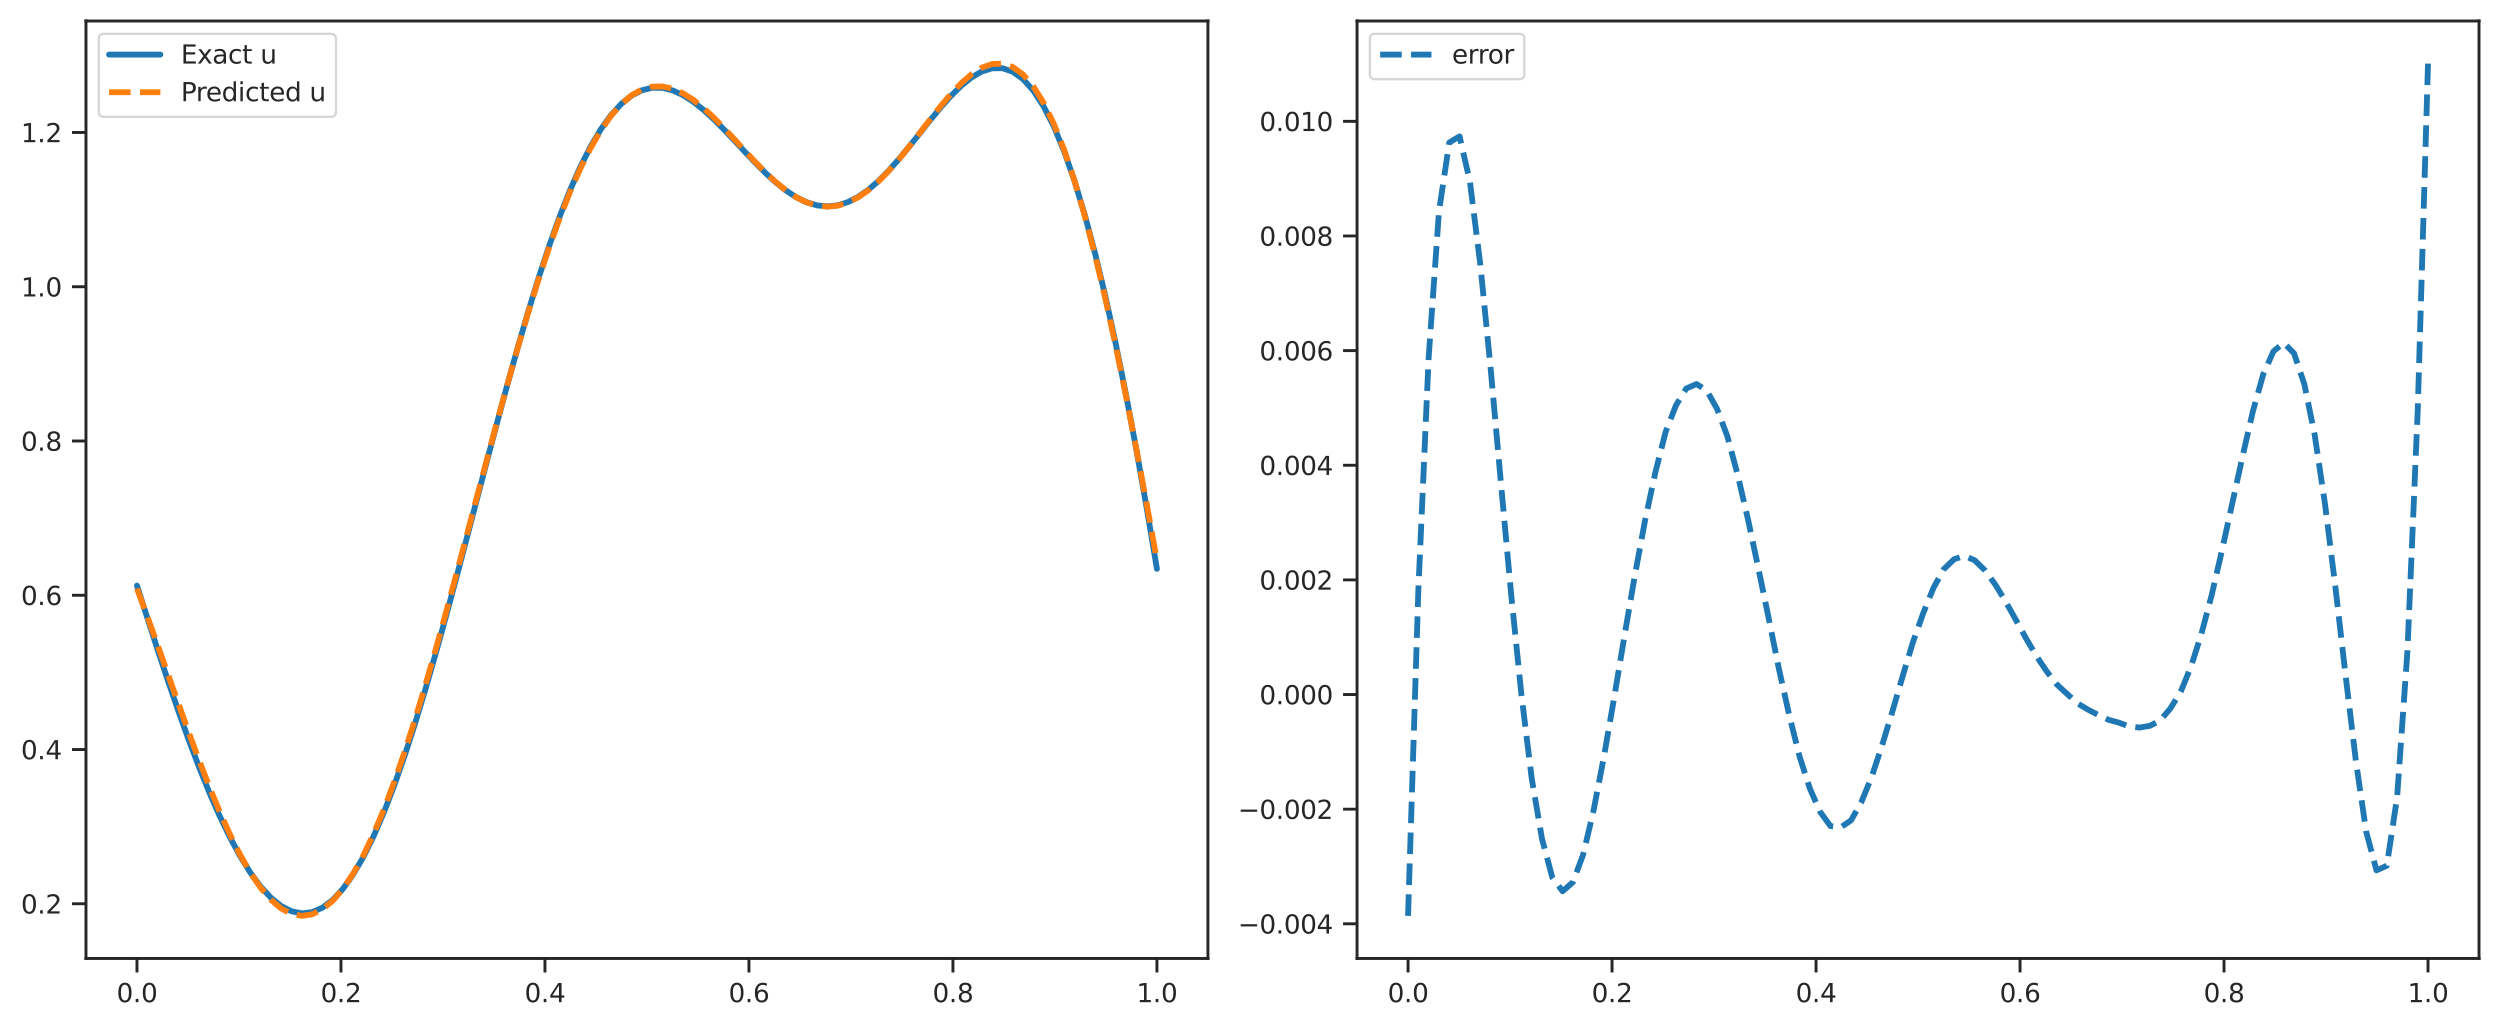 <?xml version="1.0" encoding="utf-8" standalone="no"?>
<!DOCTYPE svg PUBLIC "-//W3C//DTD SVG 1.1//EN"
  "http://www.w3.org/Graphics/SVG/1.1/DTD/svg11.dtd">
<svg xmlns:xlink="http://www.w3.org/1999/xlink" width="857.619pt" height="352.821pt" viewBox="0 0 857.619 352.821" xmlns="http://www.w3.org/2000/svg" version="1.1">
 <defs>
  <style type="text/css">*{stroke-linejoin: round; stroke-linecap: butt}</style>
 </defs>
 <g id="figure_1">
  <g id="patch_1">
   <path d="M 0 352.821 
L 857.619 352.821 
L 857.619 0 
L 0 0 
z
" style="fill: #ffffff"/>
  </g>
  <g id="axes_1">
   <g id="patch_2">
    <path d="M 29.495 328.804 
L 414.378 328.804 
L 414.378 7.2 
L 29.495 7.2 
z
" style="fill: #ffffff"/>
   </g>
   <g id="matplotlib.axis_1">
    <g id="xtick_1">
     <g id="line2d_1">
      <defs>
       <path id="mdb205b0dc5" d="M 0 0 
L 0 4.8 
" style="stroke: #262626"/>
      </defs>
      <g>
       <use xlink:href="#mdb205b0dc5" x="46.989" y="328.804" style="fill: #262626; stroke: #262626"/>
      </g>
     </g>
     <g id="text_1">
      <!-- 0.0 -->
      <g style="fill: #262626" transform="translate(39.992 343.791) scale(0.088 -0.088)">
       <defs>
        <path id="DejaVuSans-30" d="M 2034 4250 
Q 1547 4250 1301 3770 
Q 1056 3291 1056 2328 
Q 1056 1369 1301 889 
Q 1547 409 2034 409 
Q 2525 409 2770 889 
Q 3016 1369 3016 2328 
Q 3016 3291 2770 3770 
Q 2525 4250 2034 4250 
z
M 2034 4750 
Q 2819 4750 3233 4129 
Q 3647 3509 3647 2328 
Q 3647 1150 3233 529 
Q 2819 -91 2034 -91 
Q 1250 -91 836 529 
Q 422 1150 422 2328 
Q 422 3509 836 4129 
Q 1250 4750 2034 4750 
z
" transform="scale(0.016)"/>
        <path id="DejaVuSans-2e" d="M 684 794 
L 1344 794 
L 1344 0 
L 684 0 
L 684 794 
z
" transform="scale(0.016)"/>
       </defs>
       <use xlink:href="#DejaVuSans-30"/>
       <use xlink:href="#DejaVuSans-2e" x="63.623"/>
       <use xlink:href="#DejaVuSans-30" x="95.41"/>
      </g>
     </g>
    </g>
    <g id="xtick_2">
     <g id="line2d_2">
      <g>
       <use xlink:href="#mdb205b0dc5" x="116.968" y="328.804" style="fill: #262626; stroke: #262626"/>
      </g>
     </g>
     <g id="text_2">
      <!-- 0.2 -->
      <g style="fill: #262626" transform="translate(109.971 343.791) scale(0.088 -0.088)">
       <defs>
        <path id="DejaVuSans-32" d="M 1228 531 
L 3431 531 
L 3431 0 
L 469 0 
L 469 531 
Q 828 903 1448 1529 
Q 2069 2156 2228 2338 
Q 2531 2678 2651 2914 
Q 2772 3150 2772 3378 
Q 2772 3750 2511 3984 
Q 2250 4219 1831 4219 
Q 1534 4219 1204 4116 
Q 875 4013 500 3803 
L 500 4441 
Q 881 4594 1212 4672 
Q 1544 4750 1819 4750 
Q 2544 4750 2975 4387 
Q 3406 4025 3406 3419 
Q 3406 3131 3298 2873 
Q 3191 2616 2906 2266 
Q 2828 2175 2409 1742 
Q 1991 1309 1228 531 
z
" transform="scale(0.016)"/>
       </defs>
       <use xlink:href="#DejaVuSans-30"/>
       <use xlink:href="#DejaVuSans-2e" x="63.623"/>
       <use xlink:href="#DejaVuSans-32" x="95.41"/>
      </g>
     </g>
    </g>
    <g id="xtick_3">
     <g id="line2d_3">
      <g>
       <use xlink:href="#mdb205b0dc5" x="186.947" y="328.804" style="fill: #262626; stroke: #262626"/>
      </g>
     </g>
     <g id="text_3">
      <!-- 0.4 -->
      <g style="fill: #262626" transform="translate(179.95 343.791) scale(0.088 -0.088)">
       <defs>
        <path id="DejaVuSans-34" d="M 2419 4116 
L 825 1625 
L 2419 1625 
L 2419 4116 
z
M 2253 4666 
L 3047 4666 
L 3047 1625 
L 3713 1625 
L 3713 1100 
L 3047 1100 
L 3047 0 
L 2419 0 
L 2419 1100 
L 313 1100 
L 313 1709 
L 2253 4666 
z
" transform="scale(0.016)"/>
       </defs>
       <use xlink:href="#DejaVuSans-30"/>
       <use xlink:href="#DejaVuSans-2e" x="63.623"/>
       <use xlink:href="#DejaVuSans-34" x="95.41"/>
      </g>
     </g>
    </g>
    <g id="xtick_4">
     <g id="line2d_4">
      <g>
       <use xlink:href="#mdb205b0dc5" x="256.926" y="328.804" style="fill: #262626; stroke: #262626"/>
      </g>
     </g>
     <g id="text_4">
      <!-- 0.6 -->
      <g style="fill: #262626" transform="translate(249.928 343.791) scale(0.088 -0.088)">
       <defs>
        <path id="DejaVuSans-36" d="M 2113 2584 
Q 1688 2584 1439 2293 
Q 1191 2003 1191 1497 
Q 1191 994 1439 701 
Q 1688 409 2113 409 
Q 2538 409 2786 701 
Q 3034 994 3034 1497 
Q 3034 2003 2786 2293 
Q 2538 2584 2113 2584 
z
M 3366 4563 
L 3366 3988 
Q 3128 4100 2886 4159 
Q 2644 4219 2406 4219 
Q 1781 4219 1451 3797 
Q 1122 3375 1075 2522 
Q 1259 2794 1537 2939 
Q 1816 3084 2150 3084 
Q 2853 3084 3261 2657 
Q 3669 2231 3669 1497 
Q 3669 778 3244 343 
Q 2819 -91 2113 -91 
Q 1303 -91 875 529 
Q 447 1150 447 2328 
Q 447 3434 972 4092 
Q 1497 4750 2381 4750 
Q 2619 4750 2861 4703 
Q 3103 4656 3366 4563 
z
" transform="scale(0.016)"/>
       </defs>
       <use xlink:href="#DejaVuSans-30"/>
       <use xlink:href="#DejaVuSans-2e" x="63.623"/>
       <use xlink:href="#DejaVuSans-36" x="95.41"/>
      </g>
     </g>
    </g>
    <g id="xtick_5">
     <g id="line2d_5">
      <g>
       <use xlink:href="#mdb205b0dc5" x="326.904" y="328.804" style="fill: #262626; stroke: #262626"/>
      </g>
     </g>
     <g id="text_5">
      <!-- 0.8 -->
      <g style="fill: #262626" transform="translate(319.907 343.791) scale(0.088 -0.088)">
       <defs>
        <path id="DejaVuSans-38" d="M 2034 2216 
Q 1584 2216 1326 1975 
Q 1069 1734 1069 1313 
Q 1069 891 1326 650 
Q 1584 409 2034 409 
Q 2484 409 2743 651 
Q 3003 894 3003 1313 
Q 3003 1734 2745 1975 
Q 2488 2216 2034 2216 
z
M 1403 2484 
Q 997 2584 770 2862 
Q 544 3141 544 3541 
Q 544 4100 942 4425 
Q 1341 4750 2034 4750 
Q 2731 4750 3128 4425 
Q 3525 4100 3525 3541 
Q 3525 3141 3298 2862 
Q 3072 2584 2669 2484 
Q 3125 2378 3379 2068 
Q 3634 1759 3634 1313 
Q 3634 634 3220 271 
Q 2806 -91 2034 -91 
Q 1263 -91 848 271 
Q 434 634 434 1313 
Q 434 1759 690 2068 
Q 947 2378 1403 2484 
z
M 1172 3481 
Q 1172 3119 1398 2916 
Q 1625 2713 2034 2713 
Q 2441 2713 2670 2916 
Q 2900 3119 2900 3481 
Q 2900 3844 2670 4047 
Q 2441 4250 2034 4250 
Q 1625 4250 1398 4047 
Q 1172 3844 1172 3481 
z
" transform="scale(0.016)"/>
       </defs>
       <use xlink:href="#DejaVuSans-30"/>
       <use xlink:href="#DejaVuSans-2e" x="63.623"/>
       <use xlink:href="#DejaVuSans-38" x="95.41"/>
      </g>
     </g>
    </g>
    <g id="xtick_6">
     <g id="line2d_6">
      <g>
       <use xlink:href="#mdb205b0dc5" x="396.883" y="328.804" style="fill: #262626; stroke: #262626"/>
      </g>
     </g>
     <g id="text_6">
      <!-- 1.0 -->
      <g style="fill: #262626" transform="translate(389.886 343.791) scale(0.088 -0.088)">
       <defs>
        <path id="DejaVuSans-31" d="M 794 531 
L 1825 531 
L 1825 4091 
L 703 3866 
L 703 4441 
L 1819 4666 
L 2450 4666 
L 2450 531 
L 3481 531 
L 3481 0 
L 794 0 
L 794 531 
z
" transform="scale(0.016)"/>
       </defs>
       <use xlink:href="#DejaVuSans-31"/>
       <use xlink:href="#DejaVuSans-2e" x="63.623"/>
       <use xlink:href="#DejaVuSans-30" x="95.41"/>
      </g>
     </g>
    </g>
   </g>
   <g id="matplotlib.axis_2">
    <g id="ytick_1">
     <g id="line2d_7">
      <defs>
       <path id="mc4695728c8" d="M 0 0 
L -4.8 0 
" style="stroke: #262626"/>
      </defs>
      <g>
       <use xlink:href="#mc4695728c8" x="29.495" y="310.037" style="fill: #262626; stroke: #262626"/>
      </g>
     </g>
     <g id="text_7">
      <!-- 0.2 -->
      <g style="fill: #262626" transform="translate(7.2 313.38) scale(0.088 -0.088)">
       <use xlink:href="#DejaVuSans-30"/>
       <use xlink:href="#DejaVuSans-2e" x="63.623"/>
       <use xlink:href="#DejaVuSans-32" x="95.41"/>
      </g>
     </g>
    </g>
    <g id="ytick_2">
     <g id="line2d_8">
      <g>
       <use xlink:href="#mc4695728c8" x="29.495" y="257.119" style="fill: #262626; stroke: #262626"/>
      </g>
     </g>
     <g id="text_8">
      <!-- 0.4 -->
      <g style="fill: #262626" transform="translate(7.2 260.462) scale(0.088 -0.088)">
       <use xlink:href="#DejaVuSans-30"/>
       <use xlink:href="#DejaVuSans-2e" x="63.623"/>
       <use xlink:href="#DejaVuSans-34" x="95.41"/>
      </g>
     </g>
    </g>
    <g id="ytick_3">
     <g id="line2d_9">
      <g>
       <use xlink:href="#mc4695728c8" x="29.495" y="204.201" style="fill: #262626; stroke: #262626"/>
      </g>
     </g>
     <g id="text_9">
      <!-- 0.6 -->
      <g style="fill: #262626" transform="translate(7.2 207.544) scale(0.088 -0.088)">
       <use xlink:href="#DejaVuSans-30"/>
       <use xlink:href="#DejaVuSans-2e" x="63.623"/>
       <use xlink:href="#DejaVuSans-36" x="95.41"/>
      </g>
     </g>
    </g>
    <g id="ytick_4">
     <g id="line2d_10">
      <g>
       <use xlink:href="#mc4695728c8" x="29.495" y="151.283" style="fill: #262626; stroke: #262626"/>
      </g>
     </g>
     <g id="text_10">
      <!-- 0.8 -->
      <g style="fill: #262626" transform="translate(7.2 154.626) scale(0.088 -0.088)">
       <use xlink:href="#DejaVuSans-30"/>
       <use xlink:href="#DejaVuSans-2e" x="63.623"/>
       <use xlink:href="#DejaVuSans-38" x="95.41"/>
      </g>
     </g>
    </g>
    <g id="ytick_5">
     <g id="line2d_11">
      <g>
       <use xlink:href="#mc4695728c8" x="29.495" y="98.365" style="fill: #262626; stroke: #262626"/>
      </g>
     </g>
     <g id="text_11">
      <!-- 1.0 -->
      <g style="fill: #262626" transform="translate(7.2 101.709) scale(0.088 -0.088)">
       <use xlink:href="#DejaVuSans-31"/>
       <use xlink:href="#DejaVuSans-2e" x="63.623"/>
       <use xlink:href="#DejaVuSans-30" x="95.41"/>
      </g>
     </g>
    </g>
    <g id="ytick_6">
     <g id="line2d_12">
      <g>
       <use xlink:href="#mc4695728c8" x="29.495" y="45.447" style="fill: #262626; stroke: #262626"/>
      </g>
     </g>
     <g id="text_12">
      <!-- 1.2 -->
      <g style="fill: #262626" transform="translate(7.2 48.791) scale(0.088 -0.088)">
       <use xlink:href="#DejaVuSans-31"/>
       <use xlink:href="#DejaVuSans-2e" x="63.623"/>
       <use xlink:href="#DejaVuSans-32" x="95.41"/>
      </g>
     </g>
    </g>
   </g>
   <g id="line2d_13">
    <path d="M 46.989 200.887 
L 50.524 211.942 
L 54.058 222.835 
L 57.592 233.467 
L 61.127 243.746 
L 64.661 253.595 
L 68.195 262.924 
L 71.729 271.66 
L 75.264 279.737 
L 78.798 287.079 
L 82.332 293.634 
L 85.867 299.34 
L 89.401 304.138 
L 92.935 307.984 
L 96.469 310.817 
L 100.004 312.608 
L 103.538 313.32 
L 107.072 312.917 
L 110.606 311.386 
L 114.141 308.703 
L 117.675 304.868 
L 121.209 299.893 
L 124.744 293.794 
L 128.278 286.607 
L 131.812 278.376 
L 135.346 269.17 
L 138.881 259.037 
L 142.415 248.09 
L 145.949 236.414 
L 149.484 224.124 
L 153.018 211.333 
L 156.552 198.172 
L 160.086 184.755 
L 163.621 171.233 
L 167.155 157.737 
L 170.689 144.402 
L 174.223 131.347 
L 177.758 118.713 
L 181.292 106.605 
L 184.826 95.145 
L 188.361 84.421 
L 191.895 74.518 
L 195.429 65.525 
L 198.963 57.484 
L 202.498 50.458 
L 206.032 44.468 
L 209.566 39.532 
L 213.101 35.648 
L 216.635 32.806 
L 220.169 30.975 
L 223.703 30.102 
L 227.238 30.144 
L 230.772 31.019 
L 234.306 32.636 
L 237.841 34.909 
L 241.375 37.723 
L 244.909 40.97 
L 248.443 44.528 
L 251.978 48.271 
L 255.512 52.07 
L 259.046 55.798 
L 262.58 59.335 
L 266.115 62.563 
L 269.649 65.375 
L 273.183 67.683 
L 276.718 69.39 
L 280.252 70.448 
L 283.786 70.804 
L 287.32 70.433 
L 290.855 69.341 
L 294.389 67.529 
L 297.923 65.058 
L 301.458 61.984 
L 304.992 58.391 
L 308.526 54.394 
L 312.06 50.098 
L 315.595 45.656 
L 319.129 41.208 
L 322.663 36.912 
L 326.197 32.934 
L 329.732 29.432 
L 333.266 26.573 
L 336.8 24.523 
L 340.335 23.422 
L 343.869 23.403 
L 347.403 24.602 
L 350.937 27.122 
L 354.472 31.057 
L 358.006 36.481 
L 361.54 43.442 
L 365.075 51.974 
L 368.609 62.085 
L 372.143 73.77 
L 375.677 86.997 
L 379.212 101.735 
L 382.746 117.899 
L 386.28 135.429 
L 389.815 154.218 
L 393.349 174.165 
L 396.883 195.143 
" clip-path="url(#p83c365b6fe)" style="fill: none; stroke: #1f77b4; stroke-width: 2; stroke-linecap: round"/>
   </g>
   <g id="line2d_14">
    <path d="M 46.989 201.909 
L 50.524 211.459 
L 54.058 221.279 
L 57.592 231.238 
L 61.127 241.198 
L 64.661 251.018 
L 68.195 260.555 
L 71.729 269.669 
L 75.264 278.224 
L 78.798 286.095 
L 82.332 293.168 
L 85.867 299.339 
L 89.401 304.524 
L 92.935 308.65 
L 96.469 311.661 
L 100.004 313.516 
L 103.538 314.186 
L 107.072 313.656 
L 110.606 311.923 
L 114.141 308.993 
L 117.675 304.884 
L 121.209 299.623 
L 124.744 293.248 
L 128.278 285.804 
L 131.812 277.351 
L 135.346 267.958 
L 138.881 257.703 
L 142.415 246.677 
L 145.949 234.981 
L 149.484 222.722 
L 153.018 210.015 
L 156.552 196.981 
L 160.086 183.743 
L 163.621 170.426 
L 167.155 157.154 
L 170.689 144.049 
L 174.223 131.23 
L 177.758 118.808 
L 181.292 106.892 
L 184.826 95.579 
L 188.361 84.963 
L 191.895 75.125 
L 195.429 66.138 
L 198.963 58.065 
L 202.498 50.955 
L 206.032 44.848 
L 209.566 39.768 
L 213.101 35.727 
L 216.635 32.722 
L 220.169 30.734 
L 223.703 29.727 
L 227.238 29.652 
L 230.772 30.441 
L 234.306 32.012 
L 237.841 34.269 
L 241.375 37.104 
L 244.909 40.397 
L 248.443 44.02 
L 251.978 47.841 
L 255.512 51.725 
L 259.046 55.54 
L 262.58 59.158 
L 266.115 62.457 
L 269.649 65.33 
L 273.183 67.681 
L 276.718 69.431 
L 280.252 70.518 
L 283.786 70.898 
L 287.32 70.55 
L 290.855 69.47 
L 294.389 67.677 
L 297.923 65.21 
L 301.458 62.128 
L 304.992 58.511 
L 308.526 54.458 
L 312.06 50.085 
L 315.595 45.526 
L 319.129 40.929 
L 322.663 36.453 
L 326.197 32.269 
L 329.732 28.55 
L 333.266 25.474 
L 336.8 23.216 
L 340.335 21.945 
L 343.869 21.818 
L 347.403 22.978 
L 350.937 25.548 
L 354.472 29.625 
L 358.006 35.282 
L 361.54 42.562 
L 365.075 51.474 
L 368.609 61.997 
L 372.143 74.077 
L 375.677 87.631 
L 379.212 102.546 
L 382.746 118.689 
L 386.28 135.903 
L 389.815 154.019 
L 393.349 172.856 
L 396.883 192.23 
" clip-path="url(#p83c365b6fe)" style="fill: none; stroke-dasharray: 7.4,3.2; stroke-dashoffset: 0; stroke: #ff7f0e; stroke-width: 2"/>
   </g>
   <g id="patch_3">
    <path d="M 29.495 328.804 
L 29.495 7.2 
" style="fill: none; stroke: #262626; stroke-linejoin: miter; stroke-linecap: square"/>
   </g>
   <g id="patch_4">
    <path d="M 414.378 328.804 
L 414.378 7.2 
" style="fill: none; stroke: #262626; stroke-linejoin: miter; stroke-linecap: square"/>
   </g>
   <g id="patch_5">
    <path d="M 29.495 328.804 
L 414.378 328.804 
" style="fill: none; stroke: #262626; stroke-linejoin: miter; stroke-linecap: square"/>
   </g>
   <g id="patch_6">
    <path d="M 29.495 7.2 
L 414.378 7.2 
" style="fill: none; stroke: #262626; stroke-linejoin: miter; stroke-linecap: square"/>
   </g>
   <g id="legend_1">
    <g id="patch_7">
     <path d="M 35.655 40.074 
L 113.496 40.074 
Q 115.256 40.074 115.256 38.313 
L 115.256 13.36 
Q 115.256 11.6 113.496 11.6 
L 35.655 11.6 
Q 33.895 11.6 33.895 13.36 
L 33.895 38.313 
Q 33.895 40.074 35.655 40.074 
z
" style="fill: #ffffff; opacity: 0.8; stroke: #cccccc; stroke-width: 0.8; stroke-linejoin: miter"/>
    </g>
    <g id="line2d_15">
     <path d="M 37.415 18.727 
L 46.215 18.727 
L 55.015 18.727 
" style="fill: none; stroke: #1f77b4; stroke-width: 2; stroke-linecap: round"/>
    </g>
    <g id="text_13">
     <!-- Exact u -->
     <g style="fill: #262626" transform="translate(62.055 21.807) scale(0.088 -0.088)">
      <defs>
       <path id="DejaVuSans-45" d="M 628 4666 
L 3578 4666 
L 3578 4134 
L 1259 4134 
L 1259 2753 
L 3481 2753 
L 3481 2222 
L 1259 2222 
L 1259 531 
L 3634 531 
L 3634 0 
L 628 0 
L 628 4666 
z
" transform="scale(0.016)"/>
       <path id="DejaVuSans-78" d="M 3513 3500 
L 2247 1797 
L 3578 0 
L 2900 0 
L 1881 1375 
L 863 0 
L 184 0 
L 1544 1831 
L 300 3500 
L 978 3500 
L 1906 2253 
L 2834 3500 
L 3513 3500 
z
" transform="scale(0.016)"/>
       <path id="DejaVuSans-61" d="M 2194 1759 
Q 1497 1759 1228 1600 
Q 959 1441 959 1056 
Q 959 750 1161 570 
Q 1363 391 1709 391 
Q 2188 391 2477 730 
Q 2766 1069 2766 1631 
L 2766 1759 
L 2194 1759 
z
M 3341 1997 
L 3341 0 
L 2766 0 
L 2766 531 
Q 2569 213 2275 61 
Q 1981 -91 1556 -91 
Q 1019 -91 701 211 
Q 384 513 384 1019 
Q 384 1609 779 1909 
Q 1175 2209 1959 2209 
L 2766 2209 
L 2766 2266 
Q 2766 2663 2505 2880 
Q 2244 3097 1772 3097 
Q 1472 3097 1187 3025 
Q 903 2953 641 2809 
L 641 3341 
Q 956 3463 1253 3523 
Q 1550 3584 1831 3584 
Q 2591 3584 2966 3190 
Q 3341 2797 3341 1997 
z
" transform="scale(0.016)"/>
       <path id="DejaVuSans-63" d="M 3122 3366 
L 3122 2828 
Q 2878 2963 2633 3030 
Q 2388 3097 2138 3097 
Q 1578 3097 1268 2742 
Q 959 2388 959 1747 
Q 959 1106 1268 751 
Q 1578 397 2138 397 
Q 2388 397 2633 464 
Q 2878 531 3122 666 
L 3122 134 
Q 2881 22 2623 -34 
Q 2366 -91 2075 -91 
Q 1284 -91 818 406 
Q 353 903 353 1747 
Q 353 2603 823 3093 
Q 1294 3584 2113 3584 
Q 2378 3584 2631 3529 
Q 2884 3475 3122 3366 
z
" transform="scale(0.016)"/>
       <path id="DejaVuSans-74" d="M 1172 4494 
L 1172 3500 
L 2356 3500 
L 2356 3053 
L 1172 3053 
L 1172 1153 
Q 1172 725 1289 603 
Q 1406 481 1766 481 
L 2356 481 
L 2356 0 
L 1766 0 
Q 1100 0 847 248 
Q 594 497 594 1153 
L 594 3053 
L 172 3053 
L 172 3500 
L 594 3500 
L 594 4494 
L 1172 4494 
z
" transform="scale(0.016)"/>
       <path id="DejaVuSans-20" transform="scale(0.016)"/>
       <path id="DejaVuSans-75" d="M 544 1381 
L 544 3500 
L 1119 3500 
L 1119 1403 
Q 1119 906 1312 657 
Q 1506 409 1894 409 
Q 2359 409 2629 706 
Q 2900 1003 2900 1516 
L 2900 3500 
L 3475 3500 
L 3475 0 
L 2900 0 
L 2900 538 
Q 2691 219 2414 64 
Q 2138 -91 1772 -91 
Q 1169 -91 856 284 
Q 544 659 544 1381 
z
M 1991 3584 
L 1991 3584 
z
" transform="scale(0.016)"/>
      </defs>
      <use xlink:href="#DejaVuSans-45"/>
      <use xlink:href="#DejaVuSans-78" x="63.184"/>
      <use xlink:href="#DejaVuSans-61" x="122.363"/>
      <use xlink:href="#DejaVuSans-63" x="183.643"/>
      <use xlink:href="#DejaVuSans-74" x="238.623"/>
      <use xlink:href="#DejaVuSans-20" x="277.832"/>
      <use xlink:href="#DejaVuSans-75" x="309.619"/>
     </g>
    </g>
    <g id="line2d_16">
     <path d="M 37.415 31.643 
L 46.215 31.643 
L 55.015 31.643 
" style="fill: none; stroke-dasharray: 7.4,3.2; stroke-dashoffset: 0; stroke: #ff7f0e; stroke-width: 2"/>
    </g>
    <g id="text_14">
     <!-- Predicted u -->
     <g style="fill: #262626" transform="translate(62.055 34.723) scale(0.088 -0.088)">
      <defs>
       <path id="DejaVuSans-50" d="M 1259 4147 
L 1259 2394 
L 2053 2394 
Q 2494 2394 2734 2622 
Q 2975 2850 2975 3272 
Q 2975 3691 2734 3919 
Q 2494 4147 2053 4147 
L 1259 4147 
z
M 628 4666 
L 2053 4666 
Q 2838 4666 3239 4311 
Q 3641 3956 3641 3272 
Q 3641 2581 3239 2228 
Q 2838 1875 2053 1875 
L 1259 1875 
L 1259 0 
L 628 0 
L 628 4666 
z
" transform="scale(0.016)"/>
       <path id="DejaVuSans-72" d="M 2631 2963 
Q 2534 3019 2420 3045 
Q 2306 3072 2169 3072 
Q 1681 3072 1420 2755 
Q 1159 2438 1159 1844 
L 1159 0 
L 581 0 
L 581 3500 
L 1159 3500 
L 1159 2956 
Q 1341 3275 1631 3429 
Q 1922 3584 2338 3584 
Q 2397 3584 2469 3576 
Q 2541 3569 2628 3553 
L 2631 2963 
z
" transform="scale(0.016)"/>
       <path id="DejaVuSans-65" d="M 3597 1894 
L 3597 1613 
L 953 1613 
Q 991 1019 1311 708 
Q 1631 397 2203 397 
Q 2534 397 2845 478 
Q 3156 559 3463 722 
L 3463 178 
Q 3153 47 2828 -22 
Q 2503 -91 2169 -91 
Q 1331 -91 842 396 
Q 353 884 353 1716 
Q 353 2575 817 3079 
Q 1281 3584 2069 3584 
Q 2775 3584 3186 3129 
Q 3597 2675 3597 1894 
z
M 3022 2063 
Q 3016 2534 2758 2815 
Q 2500 3097 2075 3097 
Q 1594 3097 1305 2825 
Q 1016 2553 972 2059 
L 3022 2063 
z
" transform="scale(0.016)"/>
       <path id="DejaVuSans-64" d="M 2906 2969 
L 2906 4863 
L 3481 4863 
L 3481 0 
L 2906 0 
L 2906 525 
Q 2725 213 2448 61 
Q 2172 -91 1784 -91 
Q 1150 -91 751 415 
Q 353 922 353 1747 
Q 353 2572 751 3078 
Q 1150 3584 1784 3584 
Q 2172 3584 2448 3432 
Q 2725 3281 2906 2969 
z
M 947 1747 
Q 947 1113 1208 752 
Q 1469 391 1925 391 
Q 2381 391 2643 752 
Q 2906 1113 2906 1747 
Q 2906 2381 2643 2742 
Q 2381 3103 1925 3103 
Q 1469 3103 1208 2742 
Q 947 2381 947 1747 
z
" transform="scale(0.016)"/>
       <path id="DejaVuSans-69" d="M 603 3500 
L 1178 3500 
L 1178 0 
L 603 0 
L 603 3500 
z
M 603 4863 
L 1178 4863 
L 1178 4134 
L 603 4134 
L 603 4863 
z
" transform="scale(0.016)"/>
      </defs>
      <use xlink:href="#DejaVuSans-50"/>
      <use xlink:href="#DejaVuSans-72" x="58.553"/>
      <use xlink:href="#DejaVuSans-65" x="97.416"/>
      <use xlink:href="#DejaVuSans-64" x="158.939"/>
      <use xlink:href="#DejaVuSans-69" x="222.416"/>
      <use xlink:href="#DejaVuSans-63" x="250.199"/>
      <use xlink:href="#DejaVuSans-74" x="305.18"/>
      <use xlink:href="#DejaVuSans-65" x="344.389"/>
      <use xlink:href="#DejaVuSans-64" x="405.912"/>
      <use xlink:href="#DejaVuSans-20" x="469.389"/>
      <use xlink:href="#DejaVuSans-75" x="501.176"/>
     </g>
    </g>
   </g>
  </g>
  <g id="axes_2">
   <g id="patch_8">
    <path d="M 465.536 328.804 
L 850.419 328.804 
L 850.419 7.2 
L 465.536 7.2 
z
" style="fill: #ffffff"/>
   </g>
   <g id="matplotlib.axis_3">
    <g id="xtick_7">
     <g id="line2d_17">
      <g>
       <use xlink:href="#mdb205b0dc5" x="483.03" y="328.804" style="fill: #262626; stroke: #262626"/>
      </g>
     </g>
     <g id="text_15">
      <!-- 0.0 -->
      <g style="fill: #262626" transform="translate(476.033 343.791) scale(0.088 -0.088)">
       <use xlink:href="#DejaVuSans-30"/>
       <use xlink:href="#DejaVuSans-2e" x="63.623"/>
       <use xlink:href="#DejaVuSans-30" x="95.41"/>
      </g>
     </g>
    </g>
    <g id="xtick_8">
     <g id="line2d_18">
      <g>
       <use xlink:href="#mdb205b0dc5" x="553.009" y="328.804" style="fill: #262626; stroke: #262626"/>
      </g>
     </g>
     <g id="text_16">
      <!-- 0.2 -->
      <g style="fill: #262626" transform="translate(546.012 343.791) scale(0.088 -0.088)">
       <use xlink:href="#DejaVuSans-30"/>
       <use xlink:href="#DejaVuSans-2e" x="63.623"/>
       <use xlink:href="#DejaVuSans-32" x="95.41"/>
      </g>
     </g>
    </g>
    <g id="xtick_9">
     <g id="line2d_19">
      <g>
       <use xlink:href="#mdb205b0dc5" x="622.988" y="328.804" style="fill: #262626; stroke: #262626"/>
      </g>
     </g>
     <g id="text_17">
      <!-- 0.4 -->
      <g style="fill: #262626" transform="translate(615.991 343.791) scale(0.088 -0.088)">
       <use xlink:href="#DejaVuSans-30"/>
       <use xlink:href="#DejaVuSans-2e" x="63.623"/>
       <use xlink:href="#DejaVuSans-34" x="95.41"/>
      </g>
     </g>
    </g>
    <g id="xtick_10">
     <g id="line2d_20">
      <g>
       <use xlink:href="#mdb205b0dc5" x="692.967" y="328.804" style="fill: #262626; stroke: #262626"/>
      </g>
     </g>
     <g id="text_18">
      <!-- 0.6 -->
      <g style="fill: #262626" transform="translate(685.969 343.791) scale(0.088 -0.088)">
       <use xlink:href="#DejaVuSans-30"/>
       <use xlink:href="#DejaVuSans-2e" x="63.623"/>
       <use xlink:href="#DejaVuSans-36" x="95.41"/>
      </g>
     </g>
    </g>
    <g id="xtick_11">
     <g id="line2d_21">
      <g>
       <use xlink:href="#mdb205b0dc5" x="762.945" y="328.804" style="fill: #262626; stroke: #262626"/>
      </g>
     </g>
     <g id="text_19">
      <!-- 0.8 -->
      <g style="fill: #262626" transform="translate(755.948 343.791) scale(0.088 -0.088)">
       <use xlink:href="#DejaVuSans-30"/>
       <use xlink:href="#DejaVuSans-2e" x="63.623"/>
       <use xlink:href="#DejaVuSans-38" x="95.41"/>
      </g>
     </g>
    </g>
    <g id="xtick_12">
     <g id="line2d_22">
      <g>
       <use xlink:href="#mdb205b0dc5" x="832.924" y="328.804" style="fill: #262626; stroke: #262626"/>
      </g>
     </g>
     <g id="text_20">
      <!-- 1.0 -->
      <g style="fill: #262626" transform="translate(825.927 343.791) scale(0.088 -0.088)">
       <use xlink:href="#DejaVuSans-31"/>
       <use xlink:href="#DejaVuSans-2e" x="63.623"/>
       <use xlink:href="#DejaVuSans-30" x="95.41"/>
      </g>
     </g>
    </g>
   </g>
   <g id="matplotlib.axis_4">
    <g id="ytick_7">
     <g id="line2d_23">
      <g>
       <use xlink:href="#mc4695728c8" x="465.536" y="316.91" style="fill: #262626; stroke: #262626"/>
      </g>
     </g>
     <g id="text_21">
      <!-- −0.004 -->
      <g style="fill: #262626" transform="translate(424.669 320.254) scale(0.088 -0.088)">
       <defs>
        <path id="DejaVuSans-2212" d="M 678 2272 
L 4684 2272 
L 4684 1741 
L 678 1741 
L 678 2272 
z
" transform="scale(0.016)"/>
       </defs>
       <use xlink:href="#DejaVuSans-2212"/>
       <use xlink:href="#DejaVuSans-30" x="83.789"/>
       <use xlink:href="#DejaVuSans-2e" x="147.412"/>
       <use xlink:href="#DejaVuSans-30" x="179.199"/>
       <use xlink:href="#DejaVuSans-30" x="242.822"/>
       <use xlink:href="#DejaVuSans-34" x="306.445"/>
      </g>
     </g>
    </g>
    <g id="ytick_8">
     <g id="line2d_24">
      <g>
       <use xlink:href="#mc4695728c8" x="465.536" y="277.584" style="fill: #262626; stroke: #262626"/>
      </g>
     </g>
     <g id="text_22">
      <!-- −0.002 -->
      <g style="fill: #262626" transform="translate(424.669 280.927) scale(0.088 -0.088)">
       <use xlink:href="#DejaVuSans-2212"/>
       <use xlink:href="#DejaVuSans-30" x="83.789"/>
       <use xlink:href="#DejaVuSans-2e" x="147.412"/>
       <use xlink:href="#DejaVuSans-30" x="179.199"/>
       <use xlink:href="#DejaVuSans-30" x="242.822"/>
       <use xlink:href="#DejaVuSans-32" x="306.445"/>
      </g>
     </g>
    </g>
    <g id="ytick_9">
     <g id="line2d_25">
      <g>
       <use xlink:href="#mc4695728c8" x="465.536" y="238.257" style="fill: #262626; stroke: #262626"/>
      </g>
     </g>
     <g id="text_23">
      <!-- 0.000 -->
      <g style="fill: #262626" transform="translate(432.043 241.6) scale(0.088 -0.088)">
       <use xlink:href="#DejaVuSans-30"/>
       <use xlink:href="#DejaVuSans-2e" x="63.623"/>
       <use xlink:href="#DejaVuSans-30" x="95.41"/>
       <use xlink:href="#DejaVuSans-30" x="159.033"/>
       <use xlink:href="#DejaVuSans-30" x="222.656"/>
      </g>
     </g>
    </g>
    <g id="ytick_10">
     <g id="line2d_26">
      <g>
       <use xlink:href="#mc4695728c8" x="465.536" y="198.93" style="fill: #262626; stroke: #262626"/>
      </g>
     </g>
     <g id="text_24">
      <!-- 0.002 -->
      <g style="fill: #262626" transform="translate(432.043 202.273) scale(0.088 -0.088)">
       <use xlink:href="#DejaVuSans-30"/>
       <use xlink:href="#DejaVuSans-2e" x="63.623"/>
       <use xlink:href="#DejaVuSans-30" x="95.41"/>
       <use xlink:href="#DejaVuSans-30" x="159.033"/>
       <use xlink:href="#DejaVuSans-32" x="222.656"/>
      </g>
     </g>
    </g>
    <g id="ytick_11">
     <g id="line2d_27">
      <g>
       <use xlink:href="#mc4695728c8" x="465.536" y="159.603" style="fill: #262626; stroke: #262626"/>
      </g>
     </g>
     <g id="text_25">
      <!-- 0.004 -->
      <g style="fill: #262626" transform="translate(432.043 162.947) scale(0.088 -0.088)">
       <use xlink:href="#DejaVuSans-30"/>
       <use xlink:href="#DejaVuSans-2e" x="63.623"/>
       <use xlink:href="#DejaVuSans-30" x="95.41"/>
       <use xlink:href="#DejaVuSans-30" x="159.033"/>
       <use xlink:href="#DejaVuSans-34" x="222.656"/>
      </g>
     </g>
    </g>
    <g id="ytick_12">
     <g id="line2d_28">
      <g>
       <use xlink:href="#mc4695728c8" x="465.536" y="120.277" style="fill: #262626; stroke: #262626"/>
      </g>
     </g>
     <g id="text_26">
      <!-- 0.006 -->
      <g style="fill: #262626" transform="translate(432.043 123.62) scale(0.088 -0.088)">
       <use xlink:href="#DejaVuSans-30"/>
       <use xlink:href="#DejaVuSans-2e" x="63.623"/>
       <use xlink:href="#DejaVuSans-30" x="95.41"/>
       <use xlink:href="#DejaVuSans-30" x="159.033"/>
       <use xlink:href="#DejaVuSans-36" x="222.656"/>
      </g>
     </g>
    </g>
    <g id="ytick_13">
     <g id="line2d_29">
      <g>
       <use xlink:href="#mc4695728c8" x="465.536" y="80.95" style="fill: #262626; stroke: #262626"/>
      </g>
     </g>
     <g id="text_27">
      <!-- 0.008 -->
      <g style="fill: #262626" transform="translate(432.043 84.293) scale(0.088 -0.088)">
       <use xlink:href="#DejaVuSans-30"/>
       <use xlink:href="#DejaVuSans-2e" x="63.623"/>
       <use xlink:href="#DejaVuSans-30" x="95.41"/>
       <use xlink:href="#DejaVuSans-30" x="159.033"/>
       <use xlink:href="#DejaVuSans-38" x="222.656"/>
      </g>
     </g>
    </g>
    <g id="ytick_14">
     <g id="line2d_30">
      <g>
       <use xlink:href="#mc4695728c8" x="465.536" y="41.623" style="fill: #262626; stroke: #262626"/>
      </g>
     </g>
     <g id="text_28">
      <!-- 0.010 -->
      <g style="fill: #262626" transform="translate(432.043 44.966) scale(0.088 -0.088)">
       <use xlink:href="#DejaVuSans-30"/>
       <use xlink:href="#DejaVuSans-2e" x="63.623"/>
       <use xlink:href="#DejaVuSans-30" x="95.41"/>
       <use xlink:href="#DejaVuSans-31" x="159.033"/>
       <use xlink:href="#DejaVuSans-30" x="222.656"/>
      </g>
     </g>
    </g>
   </g>
   <g id="line2d_31">
    <path d="M 483.03 314.186 
L 486.565 202.349 
L 490.099 122.603 
L 493.633 72.582 
L 497.168 48.898 
L 500.702 46.794 
L 504.236 62.229 
L 507.77 90.308 
L 511.305 125.789 
L 514.839 165.141 
L 518.373 203.622 
L 521.908 238.196 
L 525.442 266.965 
L 528.976 287.752 
L 532.51 300.987 
L 536.045 305.748 
L 539.579 302.621 
L 543.113 293.134 
L 546.647 278.134 
L 550.182 259.812 
L 553.716 239.427 
L 557.25 218.25 
L 560.785 197.661 
L 564.319 178.616 
L 567.853 162.1 
L 571.387 148.185 
L 574.922 139.089 
L 578.456 133.286 
L 581.99 131.746 
L 585.525 134.003 
L 589.059 140.32 
L 592.593 149.741 
L 596.127 162.996 
L 599.662 178.261 
L 603.196 194.94 
L 606.73 212.029 
L 610.264 229.518 
L 613.799 245.366 
L 617.333 259.523 
L 620.867 270.509 
L 624.402 278.521 
L 627.936 283.387 
L 631.47 283.825 
L 635.004 281.411 
L 638.539 275.152 
L 642.073 266.484 
L 645.607 255.805 
L 649.142 244.178 
L 652.676 232.066 
L 656.21 220.369 
L 659.744 210.386 
L 663.279 201.666 
L 666.813 195.241 
L 670.347 191.847 
L 673.882 190.673 
L 677.416 192.217 
L 680.95 195.67 
L 684.484 200.532 
L 688.019 206.329 
L 691.553 212.672 
L 695.087 219.092 
L 698.621 225.095 
L 702.156 230.367 
L 705.69 234.898 
L 709.224 238.151 
L 712.759 241.342 
L 716.293 243.442 
L 719.827 245.28 
L 723.361 246.937 
L 726.896 247.9 
L 730.43 249.248 
L 733.964 249.588 
L 737.499 249 
L 741.033 247.174 
L 744.567 242.994 
L 748.101 237.294 
L 751.636 228.618 
L 755.17 217.512 
L 758.704 204.167 
L 762.238 188.844 
L 765.773 172.68 
L 769.307 156.557 
L 772.841 141.131 
L 776.376 128.485 
L 779.91 120.513 
L 783.444 117.601 
L 786.978 121.228 
L 790.513 131.858 
L 794.047 149.176 
L 797.581 172.876 
L 801.116 201.097 
L 804.65 231.71 
L 808.184 261.083 
L 811.718 285.321 
L 815.253 298.574 
L 818.787 296.979 
L 822.321 273.496 
L 825.856 223.472 
L 829.39 140.98 
L 832.924 21.818 
" clip-path="url(#p94ac32cdde)" style="fill: none; stroke-dasharray: 7.4,3.2; stroke-dashoffset: 0; stroke: #1f77b4; stroke-width: 2"/>
   </g>
   <g id="patch_9">
    <path d="M 465.536 328.804 
L 465.536 7.2 
" style="fill: none; stroke: #262626; stroke-linejoin: miter; stroke-linecap: square"/>
   </g>
   <g id="patch_10">
    <path d="M 850.419 328.804 
L 850.419 7.2 
" style="fill: none; stroke: #262626; stroke-linejoin: miter; stroke-linecap: square"/>
   </g>
   <g id="patch_11">
    <path d="M 465.536 328.804 
L 850.419 328.804 
" style="fill: none; stroke: #262626; stroke-linejoin: miter; stroke-linecap: square"/>
   </g>
   <g id="patch_12">
    <path d="M 465.536 7.2 
L 850.419 7.2 
" style="fill: none; stroke: #262626; stroke-linejoin: miter; stroke-linecap: square"/>
   </g>
   <g id="legend_2">
    <g id="patch_13">
     <path d="M 471.696 27.157 
L 521.156 27.157 
Q 522.916 27.157 522.916 25.397 
L 522.916 13.36 
Q 522.916 11.6 521.156 11.6 
L 471.696 11.6 
Q 469.936 11.6 469.936 13.36 
L 469.936 25.397 
Q 469.936 27.157 471.696 27.157 
z
" style="fill: #ffffff; opacity: 0.8; stroke: #cccccc; stroke-width: 0.8; stroke-linejoin: miter"/>
    </g>
    <g id="line2d_32">
     <path d="M 473.456 18.727 
L 482.256 18.727 
L 491.056 18.727 
" style="fill: none; stroke-dasharray: 7.4,3.2; stroke-dashoffset: 0; stroke: #1f77b4; stroke-width: 2"/>
    </g>
    <g id="text_29">
     <!-- error -->
     <g style="fill: #262626" transform="translate(498.096 21.807) scale(0.088 -0.088)">
      <defs>
       <path id="DejaVuSans-6f" d="M 1959 3097 
Q 1497 3097 1228 2736 
Q 959 2375 959 1747 
Q 959 1119 1226 758 
Q 1494 397 1959 397 
Q 2419 397 2687 759 
Q 2956 1122 2956 1747 
Q 2956 2369 2687 2733 
Q 2419 3097 1959 3097 
z
M 1959 3584 
Q 2709 3584 3137 3096 
Q 3566 2609 3566 1747 
Q 3566 888 3137 398 
Q 2709 -91 1959 -91 
Q 1206 -91 779 398 
Q 353 888 353 1747 
Q 353 2609 779 3096 
Q 1206 3584 1959 3584 
z
" transform="scale(0.016)"/>
      </defs>
      <use xlink:href="#DejaVuSans-65"/>
      <use xlink:href="#DejaVuSans-72" x="61.523"/>
      <use xlink:href="#DejaVuSans-72" x="100.887"/>
      <use xlink:href="#DejaVuSans-6f" x="139.75"/>
      <use xlink:href="#DejaVuSans-72" x="200.932"/>
     </g>
    </g>
   </g>
  </g>
 </g>
 <defs>
  <clipPath id="p83c365b6fe">
   <rect x="29.495" y="7.2" width="384.883" height="321.604"/>
  </clipPath>
  <clipPath id="p94ac32cdde">
   <rect x="465.536" y="7.2" width="384.883" height="321.604"/>
  </clipPath>
 </defs>
</svg>